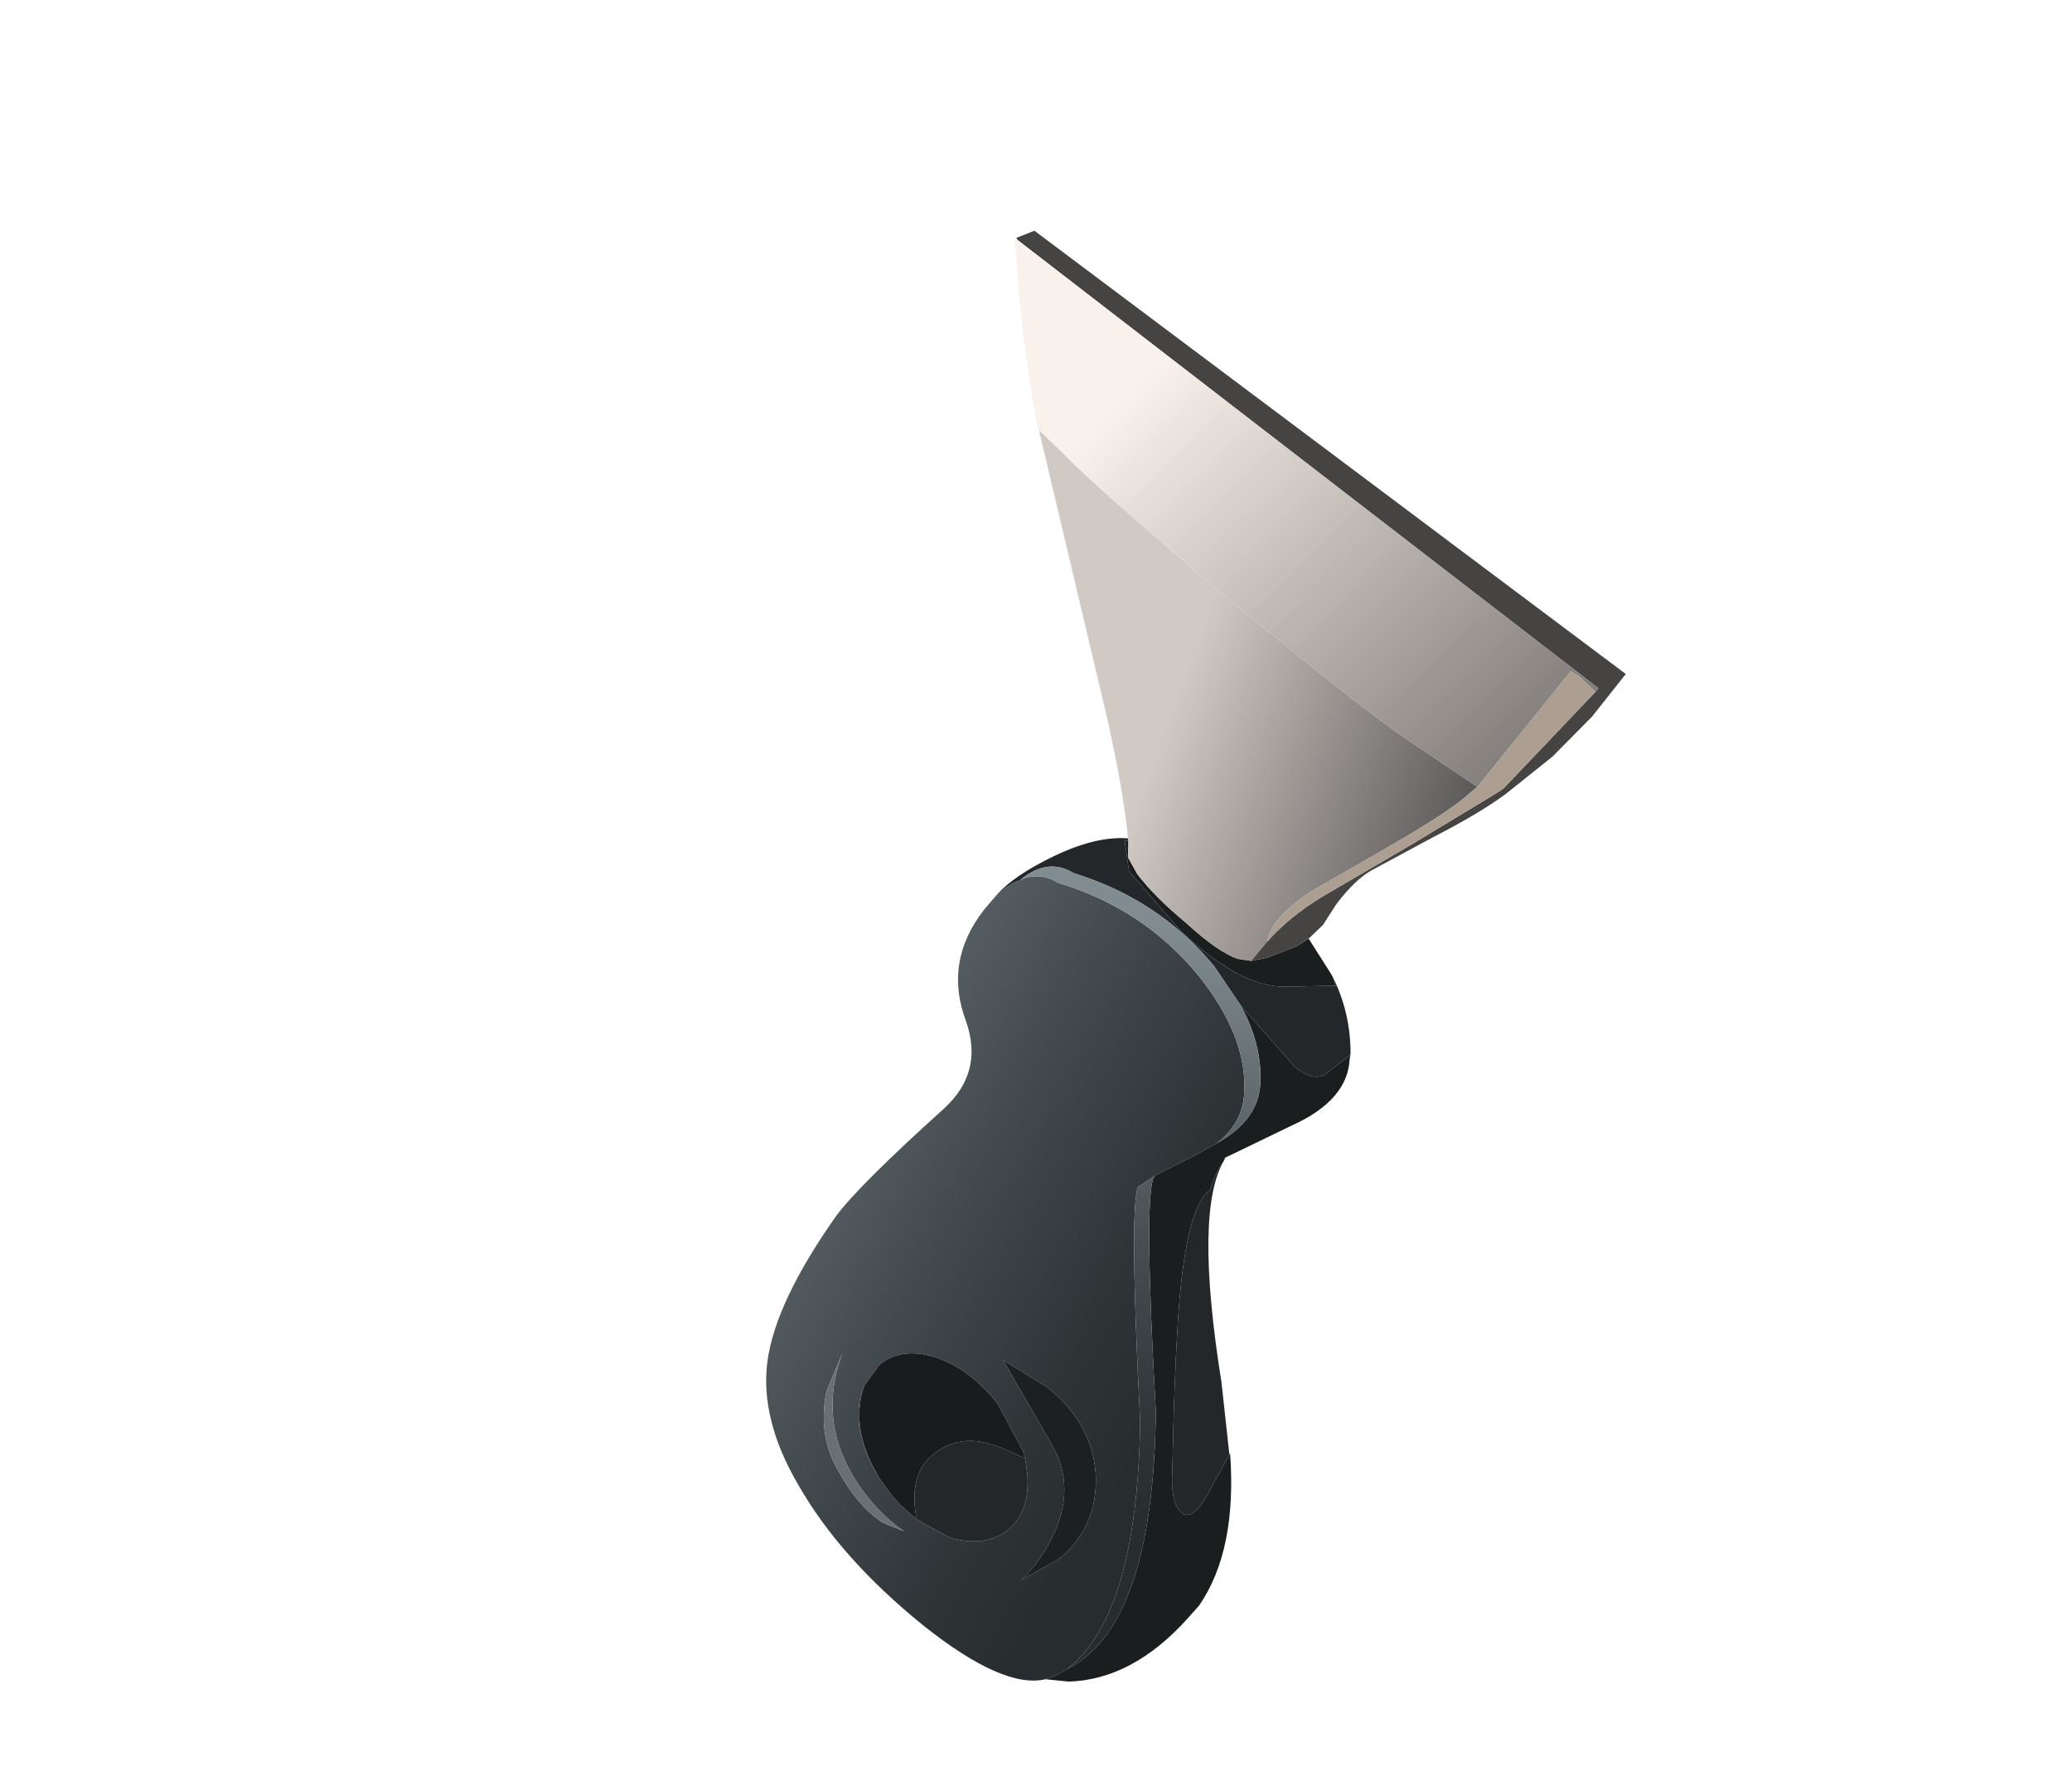 <?xml version="1.0" encoding="UTF-8" standalone="no"?>
<svg xmlns:xlink="http://www.w3.org/1999/xlink" height="66.9px" width="78.05px" xmlns="http://www.w3.org/2000/svg">
  <g transform="matrix(1.0, 0.0, 0.0, 1.0, 0.0, 0.0)">
    <use height="66.9" transform="matrix(0.305, 0.55, 0.55, -0.305, 12.079, 23.493)" width="78.05" xlink:href="#shape0"/>
  </g>
  <defs>
    <g id="shape0" transform="matrix(1.0, 0.0, 0.0, 1.0, 39.0, 33.2)">
      <path d="M24.45 -29.85 Q22.95 -30.7 20.4 -30.7 17.95 -30.75 15.9 -29.0 L14.4 -27.1 Q17.25 -30.4 21.65 -30.05 23.85 -29.85 25.5 -29.0 L24.45 -29.85 M25.25 -28.0 L23.95 -28.45 23.05 -28.65 22.95 -28.65 22.0 -28.75 Q20.0 -28.9 18.35 -28.15 17.25 -27.6 16.7 -26.85 L16.05 -25.45 Q15.75 -23.75 17.35 -22.25 19.0 -20.8 21.55 -20.4 L24.75 -20.45 25.2 -20.55 26.1 -20.9 Q28.15 -21.85 28.45 -23.55 28.7 -25.25 27.15 -26.8 L25.25 -28.0 M-5.05 -5.95 L-4.75 -6.75 Q-3.2 -10.4 0.6 -10.95 3.75 -11.5 4.5 -14.6 6.05 -21.3 7.0 -23.4 9.75 -29.1 12.65 -31.25 15.45 -33.3 19.95 -33.2 25.0 -33.15 30.95 -30.75 36.65 -28.4 37.35 -25.9 L37.45 -25.35 37.45 -24.5 Q36.7 -19.25 26.6 -13.45 15.15 -7.85 14.25 -6.75 L14.15 -5.5 14.25 -2.95 14.25 -1.35 Q13.95 0.6 12.4 1.55 9.55 3.35 4.9 2.55 -0.2 1.6 -4.0 -2.1 -5.15 -2.75 -5.25 -4.0 -5.4 -4.85 -5.05 -5.95 M31.45 -24.3 Q31.1 -22.9 30.2 -21.55 28.25 -18.65 25.15 -18.75 L19.4 -18.85 22.15 -17.3 Q25.4 -16.0 28.15 -17.35 30.9 -18.75 31.45 -21.7 L31.45 -24.3" fill="url(#gradient0)" fill-rule="evenodd" stroke="none"/>
      <path d="M25.25 -28.0 L27.15 -26.8 Q28.7 -25.25 28.45 -23.55 28.15 -21.85 26.1 -20.9 L25.2 -20.55 Q23.9 -21.45 23.4 -22.0 22.3 -23.05 22.25 -24.5 22.2 -27.05 25.25 -28.0 M16.7 -26.85 Q17.25 -27.6 18.35 -28.15 20.0 -28.9 22.0 -28.75 19.65 -28.85 18.05 -27.95 17.2 -27.45 16.7 -26.85 M30.95 -9.75 L26.9 -8.05 Q17.1 -4.5 15.35 -1.45 15.75 -2.3 16.5 -3.05 16.65 -4.85 22.5 -8.6 25.55 -10.55 29.95 -13.1 31.8 -14.3 32.65 -13.9 33.45 -13.5 31.9 -11.3 L30.95 -9.75 M13.45 8.25 Q11.3 9.45 8.9 9.55 L9.45 9.45 8.05 6.8 Q6.75 4.35 1.95 2.9 L-2.55 1.95 -4.25 2.6 -4.25 2.65 -4.15 2.8 -4.3 2.85 Q-5.5 1.05 -5.55 -2.35 -5.6 -4.6 -5.05 -5.95 -5.4 -4.85 -5.25 -4.0 -5.65 -1.9 -4.05 -1.0 -0.2 2.7 4.9 3.65 L7.7 3.9 12.5 4.95 Q13.75 5.45 13.8 6.25 L13.5 8.2 13.45 8.25" fill="#242729" fill-rule="evenodd" stroke="none"/>
      <path d="M22.0 -28.75 L22.95 -28.65 23.05 -28.65 23.95 -28.45 25.25 -28.0 Q22.2 -27.05 22.25 -24.5 22.3 -23.05 23.4 -22.0 23.9 -21.45 25.2 -20.55 L24.75 -20.45 21.55 -20.4 Q19.0 -20.8 17.35 -22.25 15.75 -23.75 16.05 -25.45 L16.7 -26.85 Q17.2 -27.45 18.05 -27.95 19.65 -28.85 22.0 -28.75" fill="#191b1c" fill-rule="evenodd" stroke="none"/>
      <path d="M24.45 -29.85 L25.5 -29.0 Q23.85 -29.85 21.65 -30.05 17.25 -30.4 14.4 -27.1 L15.9 -29.0 Q17.95 -30.75 20.4 -30.7 22.95 -30.7 24.45 -29.85" fill="#687075" fill-rule="evenodd" stroke="none"/>
      <path d="M37.35 -25.9 L38.15 -24.75 Q39.9 -21.35 38.3 -16.7 L37.95 -15.7 Q36.15 -12.1 30.85 -9.65 L30.95 -9.75 31.9 -11.3 Q33.45 -13.5 32.65 -13.9 31.8 -14.3 29.95 -13.1 25.55 -10.55 22.5 -8.6 16.65 -4.85 16.5 -3.05 15.75 -2.3 15.35 -1.45 L15.25 -1.35 15.5 3.1 Q15.8 6.75 13.7 8.05 L13.45 8.25 13.5 8.2 13.8 6.25 Q13.75 5.45 12.5 4.95 L7.7 3.9 Q10.4 3.9 12.4 2.65 14.25 1.5 14.25 -1.35 L14.25 -2.95 14.15 -5.5 14.2 -5.65 Q15.05 -6.8 26.55 -12.35 37.5 -18.6 37.45 -24.25 L37.45 -24.5 37.45 -25.35 37.35 -25.9 M8.9 9.55 L8.7 9.55 6.2 9.4 6.25 8.6 6.0 6.7 5.7 5.75 5.2 5.1 Q4.25 4.25 1.85 3.45 -0.45 2.55 -2.15 2.3 L-3.3 2.3 -4.15 2.8 -4.25 2.65 -4.25 2.6 -2.55 1.95 1.95 2.9 Q6.75 4.35 8.05 6.8 L9.45 9.45 8.9 9.55" fill="#1b1e1f" fill-rule="evenodd" stroke="none"/>
      <path d="M-5.25 -4.0 Q-5.15 -2.75 -4.0 -2.1 -0.2 1.6 4.9 2.55 9.55 3.35 12.4 1.55 13.95 0.6 14.25 -1.35 14.25 1.5 12.4 2.65 10.4 3.9 7.7 3.9 L4.9 3.65 Q-0.2 2.7 -4.05 -1.0 -5.65 -1.9 -5.25 -4.0 M14.15 -5.5 L14.25 -6.75 Q15.15 -7.85 26.6 -13.45 36.7 -19.25 37.45 -24.5 L37.45 -24.25 Q37.5 -18.6 26.55 -12.35 15.05 -6.8 14.2 -5.65 L14.15 -5.5" fill="url(#gradient1)" fill-rule="evenodd" stroke="none"/>
      <path d="M31.45 -24.3 L31.45 -21.7 Q30.9 -18.75 28.15 -17.35 25.4 -16.0 22.15 -17.3 L19.4 -18.85 25.15 -18.75 Q28.25 -18.65 30.2 -21.55 31.1 -22.9 31.45 -24.3" fill="#1d2021" fill-rule="evenodd" stroke="none"/>
      <path d="M-29.0 10.25 L-11.2 5.25 Q-6.8 3.95 -4.3 2.85 L-4.15 2.8 -3.3 2.3 -2.15 2.3 Q-0.45 2.55 1.85 3.45 4.25 4.25 5.2 5.1 L5.7 5.75 5.15 7.15 Q4.0 8.05 3.8 11.0 L3.7 16.85 Q3.6 20.8 3.25 22.1 L3.15 22.65 -1.45 20.3 Q-4.45 18.8 -13.35 15.3 -22.9 11.6 -26.3 10.65 L-28.3 10.05 -29.0 10.25" fill="url(#gradient2)" fill-rule="evenodd" stroke="none"/>
      <path d="M6.2 9.4 L5.9 10.55 5.2 11.85 Q4.45 13.55 4.45 14.7 L4.5 18.85 Q4.6 22.0 4.35 23.9 L3.75 27.45 2.8 30.7 1.55 33.7 -38.85 15.6 -39.0 14.45 -38.85 14.45 1.5 31.85 1.6 31.6 4.0 23.95 4.05 23.1 4.25 17.8 4.4 11.25 Q4.5 9.0 5.15 7.15 L5.7 5.75 6.0 6.7 6.25 8.6 6.2 9.4" fill="#454443" fill-rule="evenodd" stroke="none"/>
      <path d="M3.15 22.65 L3.25 22.1 Q3.6 20.8 3.7 16.85 L3.8 11.0 Q4.0 8.05 5.15 7.15 4.5 9.0 4.4 11.25 L4.25 17.8 4.05 23.1 4.0 23.95 1.6 31.6 0.35 31.2 -0.2 30.9 3.15 22.65" fill="#ac9f91" fill-rule="evenodd" stroke="none"/>
      <path d="M-38.85 14.45 L-39.0 14.35 -35.65 12.8 Q-31.75 11.15 -29.0 10.25 L-28.3 10.05 -26.3 10.65 Q-22.9 11.6 -13.35 15.3 -4.45 18.8 -1.45 20.3 L3.15 22.65 -0.2 30.9 0.35 31.2 1.6 31.6 1.5 31.85 -38.85 14.45" fill="url(#gradient3)" fill-rule="evenodd" stroke="none"/>
    </g>
    <linearGradient gradientTransform="matrix(0.012, 0.012, 0.008, -0.013, 13.95, -16.85)" gradientUnits="userSpaceOnUse" id="gradient0" spreadMethod="pad" x1="-819.2" x2="819.2">
      <stop offset="0.0" stop-color="#5b6469"/>
      <stop offset="0.345" stop-color="#444c4f"/>
      <stop offset="0.749" stop-color="#2f3437"/>
      <stop offset="1.0" stop-color="#272c2e"/>
    </linearGradient>
    <linearGradient gradientTransform="matrix(0.015, -0.017, -0.013, -0.019, 12.55, -13.25)" gradientUnits="userSpaceOnUse" id="gradient1" spreadMethod="pad" x1="-819.2" x2="819.2">
      <stop offset="0.0" stop-color="#818c91"/>
      <stop offset="0.204" stop-color="#697376"/>
      <stop offset="0.553" stop-color="#454c4f"/>
      <stop offset="0.831" stop-color="#2f3437"/>
      <stop offset="1.0" stop-color="#272c2e"/>
    </linearGradient>
    <linearGradient gradientTransform="matrix(0.007, 0.01, 0.007, -0.008, -8.05, 21.55)" gradientUnits="userSpaceOnUse" id="gradient2" spreadMethod="pad" x1="-819.2" x2="819.2">
      <stop offset="0.0" stop-color="#d1cac4"/>
      <stop offset="1.0" stop-color="#585656"/>
    </linearGradient>
    <linearGradient gradientTransform="matrix(0.018, 0.01, 0.006, -0.021, -12.0, 21.7)" gradientUnits="userSpaceOnUse" id="gradient3" spreadMethod="pad" x1="-819.2" x2="819.2">
      <stop offset="0.0" stop-color="#f9f1eb"/>
      <stop offset="1.0" stop-color="#7e7a77"/>
    </linearGradient>
  </defs>
</svg>
